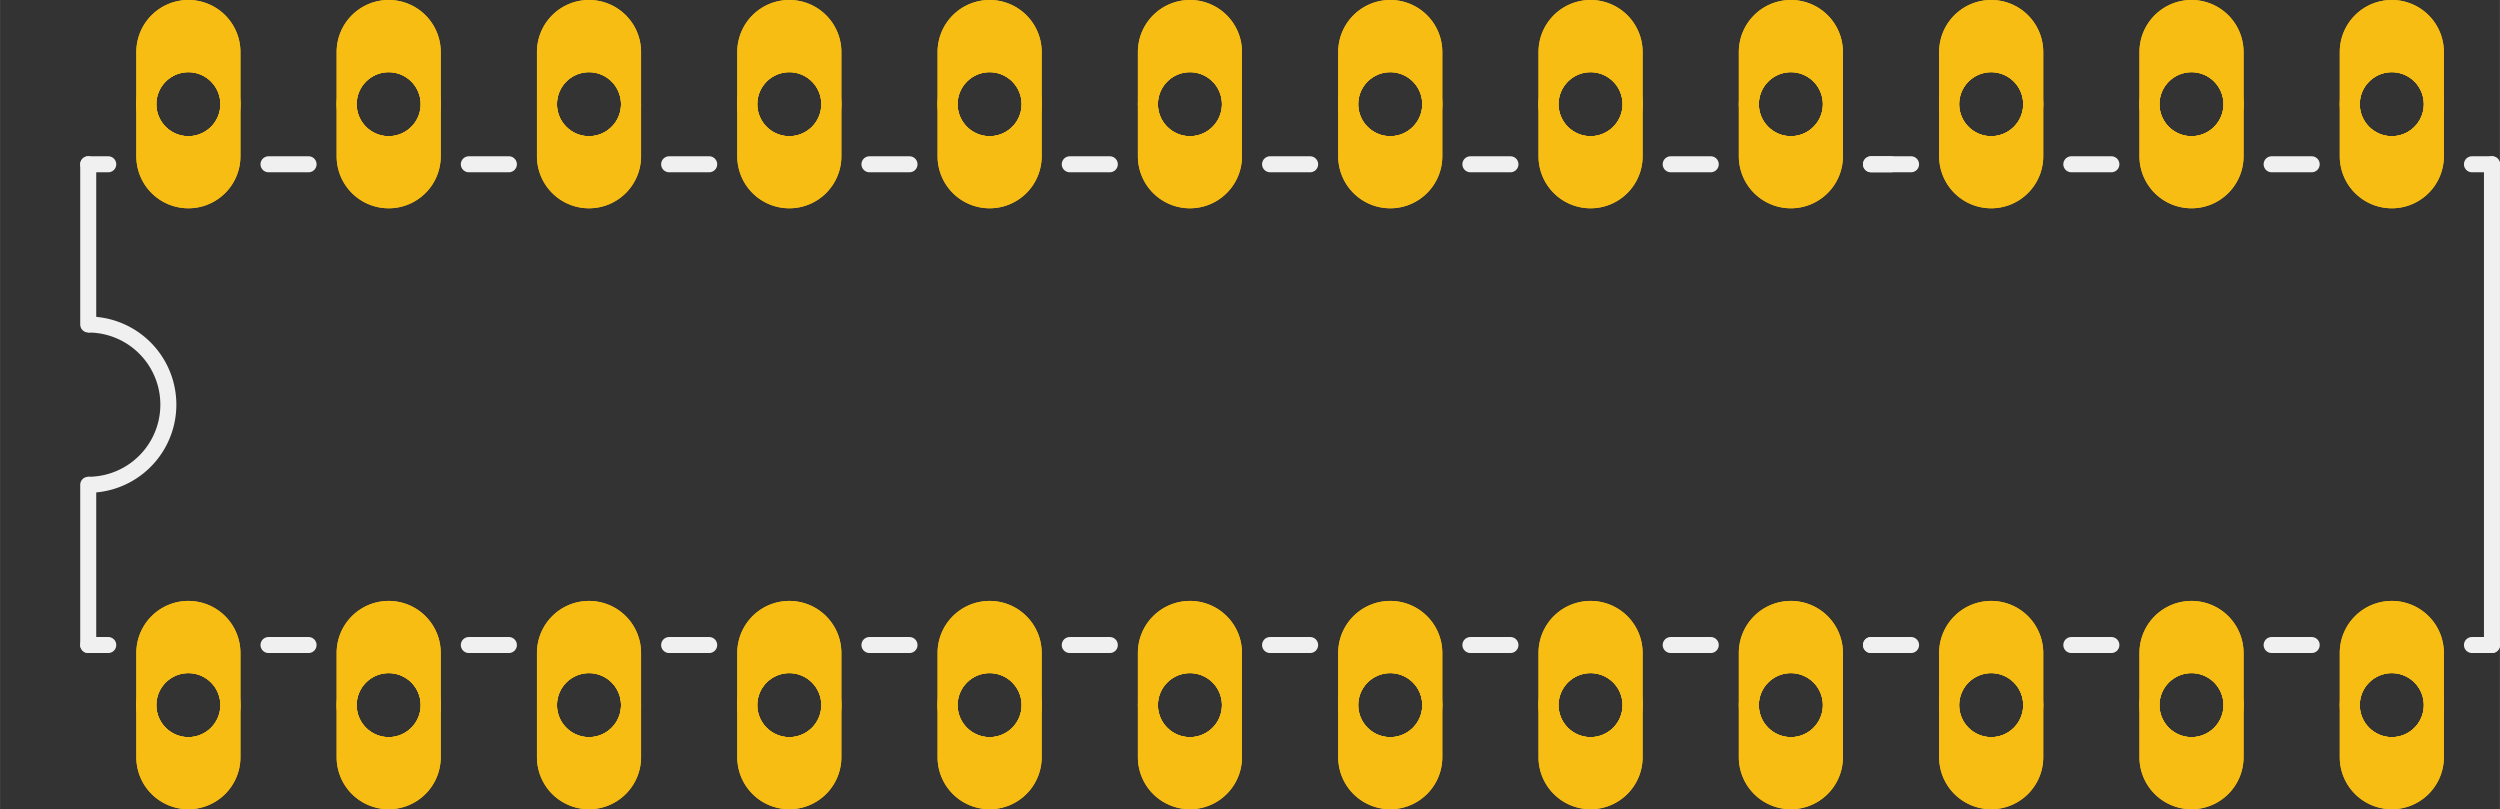 <?xml version='1.0' encoding='UTF-8' standalone='no'?>
<!-- Created with Fritzing (http://www.fritzing.org/) -->
<svg xmlns:svg='http://www.w3.org/2000/svg' xmlns='http://www.w3.org/2000/svg' version='1.2' baseProfile='tiny' x='0in' y='0in' width='1.248in' height='0.404in' viewBox='0 0 31.699 10.262' >
<rect x="0" y="0" width="31.699" height="10.262" fill="#333333" stroke="none"/>
<g id='copper1'>
<circle id='connector0pin' connectorname='1' cx='2.388' cy='8.941' r='0.533' stroke='#F7BD13' stroke-width='0.254' fill='none' />
<path stroke='none' stroke-width='0' d='m2.388,7.62a0.66,0.66 0 0 1 0.66,0.66l0,1.321a0.66,0.66 0 0 1 -0.66,0.66l-0,0a0.66,0.66 0 0 1 -0.66,-0.66l0,-1.321a0.66,0.66 0 0 1 0.66,-0.66l0,0zM1.981,8.941a0.406,0.406 0 1 0 0.813,0 0.406,0.406 0 1 0 -0.813,0z
' fill='#F7BD13' />
<circle id='connector1pin' connectorname='2' cx='4.928' cy='8.941' r='0.533' stroke='#F7BD13' stroke-width='0.254' fill='none' />
<path stroke='none' stroke-width='0' d='m4.928,7.62a0.66,0.66 0 0 1 0.66,0.66l0,1.321a0.66,0.66 0 0 1 -0.66,0.66l-0,0a0.66,0.66 0 0 1 -0.66,-0.66l0,-1.321a0.66,0.66 0 0 1 0.66,-0.66l0,0zM4.521,8.941a0.406,0.406 0 1 0 0.813,0 0.406,0.406 0 1 0 -0.813,0z
' fill='#F7BD13' />
<circle id='connector2pin' connectorname='7' cx='17.628' cy='8.941' r='0.533' stroke='#F7BD13' stroke-width='0.254' fill='none' />
<path stroke='none' stroke-width='0' d='m17.628,7.62a0.66,0.66 0 0 1 0.66,0.66l0,1.321a0.66,0.66 0 0 1 -0.66,0.66l-0,0a0.66,0.66 0 0 1 -0.66,-0.66l0,-1.321a0.66,0.66 0 0 1 0.66,-0.66l0,0zM17.221,8.941a0.406,0.406 0 1 0 0.813,0 0.406,0.406 0 1 0 -0.813,0z
' fill='#F7BD13' />
<circle id='connector3pin' connectorname='8' cx='20.168' cy='8.941' r='0.533' stroke='#F7BD13' stroke-width='0.254' fill='none' />
<path stroke='none' stroke-width='0' d='m20.168,7.62a0.66,0.66 0 0 1 0.66,0.66l0,1.321a0.66,0.66 0 0 1 -0.66,0.66l-0,0a0.66,0.66 0 0 1 -0.66,-0.66l0,-1.321a0.66,0.66 0 0 1 0.66,-0.66l0,0zM19.761,8.941a0.406,0.406 0 1 0 0.813,0 0.406,0.406 0 1 0 -0.813,0z
' fill='#F7BD13' />
<circle id='connector4pin' connectorname='3' cx='7.468' cy='8.941' r='0.533' stroke='#F7BD13' stroke-width='0.254' fill='none' />
<path stroke='none' stroke-width='0' d='m7.468,7.62a0.66,0.66 0 0 1 0.66,0.66l0,1.321a0.66,0.66 0 0 1 -0.66,0.66l-0,0a0.66,0.66 0 0 1 -0.66,-0.66l0,-1.321a0.66,0.66 0 0 1 0.66,-0.66l0,0zM7.061,8.941a0.406,0.406 0 1 0 0.813,0 0.406,0.406 0 1 0 -0.813,0z
' fill='#F7BD13' />
<circle id='connector5pin' connectorname='4' cx='10.008' cy='8.941' r='0.533' stroke='#F7BD13' stroke-width='0.254' fill='none' />
<path stroke='none' stroke-width='0' d='m10.008,7.62a0.66,0.66 0 0 1 0.66,0.66l0,1.321a0.66,0.66 0 0 1 -0.66,0.66l-0,0a0.66,0.66 0 0 1 -0.66,-0.66l0,-1.321a0.66,0.66 0 0 1 0.66,-0.66l0,0zM9.601,8.941a0.406,0.406 0 1 0 0.813,0 0.406,0.406 0 1 0 -0.813,0z
' fill='#F7BD13' />
<circle id='connector6pin' connectorname='6' cx='15.088' cy='8.941' r='0.533' stroke='#F7BD13' stroke-width='0.254' fill='none' />
<path stroke='none' stroke-width='0' d='m15.088,7.62a0.66,0.66 0 0 1 0.66,0.66l0,1.321a0.66,0.66 0 0 1 -0.66,0.66l-0,0a0.66,0.66 0 0 1 -0.66,-0.66l0,-1.321a0.66,0.66 0 0 1 0.66,-0.66l0,0zM14.681,8.941a0.406,0.406 0 1 0 0.813,0 0.406,0.406 0 1 0 -0.813,0z
' fill='#F7BD13' />
<circle id='connector7pin' connectorname='5' cx='12.548' cy='8.941' r='0.533' stroke='#F7BD13' stroke-width='0.254' fill='none' />
<path stroke='none' stroke-width='0' d='m12.548,7.62a0.66,0.66 0 0 1 0.66,0.66l0,1.321a0.66,0.66 0 0 1 -0.66,0.66l-0,0a0.66,0.66 0 0 1 -0.66,-0.66l0,-1.321a0.66,0.66 0 0 1 0.66,-0.66l0,0zM12.141,8.941a0.406,0.406 0 1 0 0.813,0 0.406,0.406 0 1 0 -0.813,0z
' fill='#F7BD13' />
<circle id='connector8pin' connectorname='9' cx='22.708' cy='8.941' r='0.533' stroke='#F7BD13' stroke-width='0.254' fill='none' />
<path stroke='none' stroke-width='0' d='m22.708,7.62a0.66,0.66 0 0 1 0.66,0.66l0,1.321a0.66,0.66 0 0 1 -0.66,0.66l-0,0a0.66,0.66 0 0 1 -0.66,-0.66l0,-1.321a0.66,0.66 0 0 1 0.66,-0.66l0,0zM22.301,8.941a0.406,0.406 0 1 0 0.813,0 0.406,0.406 0 1 0 -0.813,0z
' fill='#F7BD13' />
<circle id='connector9pin' connectorname='16' cx='22.708' cy='1.321' r='0.533' stroke='#F7BD13' stroke-width='0.254' fill='none' />
<path stroke='none' stroke-width='0' d='m22.708,0a0.66,0.66 0 0 1 0.66,0.66l0,1.321a0.66,0.66 0 0 1 -0.66,0.66l-0,0a0.66,0.66 0 0 1 -0.66,-0.66l0,-1.321a0.66,0.66 0 0 1 0.66,-0.66l0,0zM22.301,1.321a0.406,0.406 0 1 0 0.813,0 0.406,0.406 0 1 0 -0.813,0z
' fill='#F7BD13' />
<circle id='connector10pin' connectorname='17' cx='20.168' cy='1.321' r='0.533' stroke='#F7BD13' stroke-width='0.254' fill='none' />
<path stroke='none' stroke-width='0' d='m20.168,0a0.66,0.66 0 0 1 0.66,0.66l0,1.321a0.66,0.66 0 0 1 -0.66,0.66l-0,0a0.66,0.66 0 0 1 -0.66,-0.66l0,-1.321a0.66,0.66 0 0 1 0.66,-0.66l0,0zM19.761,1.321a0.406,0.406 0 1 0 0.813,0 0.406,0.406 0 1 0 -0.813,0z
' fill='#F7BD13' />
<circle id='connector11pin' connectorname='18' cx='17.628' cy='1.321' r='0.533' stroke='#F7BD13' stroke-width='0.254' fill='none' />
<path stroke='none' stroke-width='0' d='m17.628,0a0.66,0.66 0 0 1 0.66,0.66l0,1.321a0.66,0.66 0 0 1 -0.66,0.66l-0,0a0.66,0.66 0 0 1 -0.66,-0.66l0,-1.321a0.66,0.66 0 0 1 0.66,-0.66l0,0zM17.221,1.321a0.406,0.406 0 1 0 0.813,0 0.406,0.406 0 1 0 -0.813,0z
' fill='#F7BD13' />
<circle id='connector12pin' connectorname='19' cx='15.088' cy='1.321' r='0.533' stroke='#F7BD13' stroke-width='0.254' fill='none' />
<path stroke='none' stroke-width='0' d='m15.088,0a0.66,0.66 0 0 1 0.66,0.66l0,1.321a0.66,0.66 0 0 1 -0.66,0.66l-0,0a0.66,0.66 0 0 1 -0.66,-0.66l0,-1.321a0.66,0.66 0 0 1 0.66,-0.66l0,0zM14.681,1.321a0.406,0.406 0 1 0 0.813,0 0.406,0.406 0 1 0 -0.813,0z
' fill='#F7BD13' />
<circle id='connector13pin' connectorname='20' cx='12.548' cy='1.321' r='0.533' stroke='#F7BD13' stroke-width='0.254' fill='none' />
<path stroke='none' stroke-width='0' d='m12.548,0a0.66,0.66 0 0 1 0.66,0.66l0,1.321a0.66,0.66 0 0 1 -0.66,0.66l-0,0a0.66,0.66 0 0 1 -0.66,-0.66l0,-1.321a0.66,0.66 0 0 1 0.66,-0.66l0,0zM12.141,1.321a0.406,0.406 0 1 0 0.813,0 0.406,0.406 0 1 0 -0.813,0z
' fill='#F7BD13' />
<circle id='connector14pin' connectorname='21' cx='10.008' cy='1.321' r='0.533' stroke='#F7BD13' stroke-width='0.254' fill='none' />
<path stroke='none' stroke-width='0' d='m10.008,0a0.66,0.66 0 0 1 0.66,0.66l0,1.321a0.66,0.66 0 0 1 -0.66,0.66l-0,0a0.66,0.66 0 0 1 -0.66,-0.66l0,-1.321a0.66,0.66 0 0 1 0.66,-0.66l0,0zM9.601,1.321a0.406,0.406 0 1 0 0.813,0 0.406,0.406 0 1 0 -0.813,0z
' fill='#F7BD13' />
<circle id='connector15pin' connectorname='22' cx='7.468' cy='1.321' r='0.533' stroke='#F7BD13' stroke-width='0.254' fill='none' />
<path stroke='none' stroke-width='0' d='m7.468,0a0.66,0.66 0 0 1 0.66,0.66l0,1.321a0.66,0.66 0 0 1 -0.66,0.66l-0,0a0.66,0.66 0 0 1 -0.66,-0.66l0,-1.321a0.66,0.66 0 0 1 0.66,-0.66l0,0zM7.061,1.321a0.406,0.406 0 1 0 0.813,0 0.406,0.406 0 1 0 -0.813,0z
' fill='#F7BD13' />
<circle id='connector16pin' connectorname='23' cx='4.928' cy='1.321' r='0.533' stroke='#F7BD13' stroke-width='0.254' fill='none' />
<path stroke='none' stroke-width='0' d='m4.928,0a0.66,0.66 0 0 1 0.66,0.66l0,1.321a0.66,0.66 0 0 1 -0.66,0.66l-0,0a0.66,0.66 0 0 1 -0.66,-0.66l0,-1.321a0.66,0.66 0 0 1 0.66,-0.66l0,0zM4.521,1.321a0.406,0.406 0 1 0 0.813,0 0.406,0.406 0 1 0 -0.813,0z
' fill='#F7BD13' />
<circle id='connector17pin' connectorname='24' cx='2.388' cy='1.321' r='0.533' stroke='#F7BD13' stroke-width='0.254' fill='none' />
<path stroke='none' stroke-width='0' d='m2.388,0a0.66,0.66 0 0 1 0.66,0.66l0,1.321a0.66,0.66 0 0 1 -0.66,0.66l-0,0a0.66,0.66 0 0 1 -0.66,-0.66l0,-1.321a0.66,0.66 0 0 1 0.66,-0.66l0,0zM1.981,1.321a0.406,0.406 0 1 0 0.813,0 0.406,0.406 0 1 0 -0.813,0z
' fill='#F7BD13' />
<circle id='connector18pin' connectorname='10' cx='25.248' cy='8.941' r='0.533' stroke='#F7BD13' stroke-width='0.254' fill='none' />
<path stroke='none' stroke-width='0' d='m25.248,7.62a0.66,0.66 0 0 1 0.66,0.66l0,1.321a0.66,0.66 0 0 1 -0.66,0.66l-0,0a0.66,0.66 0 0 1 -0.66,-0.66l0,-1.321a0.66,0.66 0 0 1 0.66,-0.66l0,0zM24.841,8.941a0.406,0.406 0 1 0 0.813,0 0.406,0.406 0 1 0 -0.813,0z
' fill='#F7BD13' />
<circle id='connector19pin' connectorname='11' cx='27.788' cy='8.941' r='0.533' stroke='#F7BD13' stroke-width='0.254' fill='none' />
<path stroke='none' stroke-width='0' d='m27.788,7.62a0.66,0.66 0 0 1 0.66,0.66l0,1.321a0.66,0.66 0 0 1 -0.66,0.66l-0,0a0.66,0.66 0 0 1 -0.66,-0.66l0,-1.321a0.66,0.66 0 0 1 0.66,-0.66l0,0zM27.381,8.941a0.406,0.406 0 1 0 0.813,0 0.406,0.406 0 1 0 -0.813,0z
' fill='#F7BD13' />
<circle id='connector20pin' connectorname='12' cx='30.328' cy='8.941' r='0.533' stroke='#F7BD13' stroke-width='0.254' fill='none' />
<path stroke='none' stroke-width='0' d='m30.328,7.62a0.66,0.66 0 0 1 0.66,0.66l0,1.321a0.66,0.66 0 0 1 -0.66,0.66l-0,0a0.66,0.66 0 0 1 -0.66,-0.66l0,-1.321a0.66,0.66 0 0 1 0.66,-0.66l0,0zM29.921,8.941a0.406,0.406 0 1 0 0.813,0 0.406,0.406 0 1 0 -0.813,0z
' fill='#F7BD13' />
<circle id='connector21pin' connectorname='13' cx='30.328' cy='1.321' r='0.533' stroke='#F7BD13' stroke-width='0.254' fill='none' />
<path stroke='none' stroke-width='0' d='m30.328,0a0.66,0.66 0 0 1 0.66,0.66l0,1.321a0.66,0.66 0 0 1 -0.66,0.66l-0,0a0.66,0.66 0 0 1 -0.66,-0.66l0,-1.321a0.66,0.66 0 0 1 0.66,-0.66l0,0zM29.921,1.321a0.406,0.406 0 1 0 0.813,0 0.406,0.406 0 1 0 -0.813,0z
' fill='#F7BD13' />
<circle id='connector22pin' connectorname='14' cx='27.788' cy='1.321' r='0.533' stroke='#F7BD13' stroke-width='0.254' fill='none' />
<path stroke='none' stroke-width='0' d='m27.788,0a0.66,0.66 0 0 1 0.66,0.66l0,1.321a0.66,0.66 0 0 1 -0.66,0.66l-0,0a0.66,0.66 0 0 1 -0.66,-0.66l0,-1.321a0.66,0.66 0 0 1 0.66,-0.66l0,0zM27.381,1.321a0.406,0.406 0 1 0 0.813,0 0.406,0.406 0 1 0 -0.813,0z
' fill='#F7BD13' />
<circle id='connector23pin' connectorname='15' cx='25.248' cy='1.321' r='0.533' stroke='#F7BD13' stroke-width='0.254' fill='none' />
<path stroke='none' stroke-width='0' d='m25.248,0a0.66,0.66 0 0 1 0.66,0.66l0,1.321a0.66,0.66 0 0 1 -0.66,0.66l-0,0a0.66,0.66 0 0 1 -0.66,-0.66l0,-1.321a0.66,0.66 0 0 1 0.66,-0.66l0,0zM24.841,1.321a0.406,0.406 0 1 0 0.813,0 0.406,0.406 0 1 0 -0.813,0z
' fill='#F7BD13' />
<g id='copper0'>
<circle id='connector0pin' connectorname='1' cx='2.388' cy='8.941' r='0.533' stroke='#F7BD13' stroke-width='0.254' fill='none' />
<path stroke='none' stroke-width='0' d='m2.388,7.62a0.66,0.66 0 0 1 0.66,0.66l0,1.321a0.66,0.66 0 0 1 -0.66,0.66l-0,0a0.66,0.66 0 0 1 -0.66,-0.66l0,-1.321a0.66,0.66 0 0 1 0.66,-0.66l0,0zM1.981,8.941a0.406,0.406 0 1 0 0.813,0 0.406,0.406 0 1 0 -0.813,0z
' fill='#F7BD13' />
<circle id='connector1pin' connectorname='2' cx='4.928' cy='8.941' r='0.533' stroke='#F7BD13' stroke-width='0.254' fill='none' />
<path stroke='none' stroke-width='0' d='m4.928,7.62a0.66,0.66 0 0 1 0.66,0.66l0,1.321a0.66,0.66 0 0 1 -0.66,0.66l-0,0a0.66,0.66 0 0 1 -0.66,-0.66l0,-1.321a0.66,0.66 0 0 1 0.66,-0.66l0,0zM4.521,8.941a0.406,0.406 0 1 0 0.813,0 0.406,0.406 0 1 0 -0.813,0z
' fill='#F7BD13' />
<circle id='connector2pin' connectorname='7' cx='17.628' cy='8.941' r='0.533' stroke='#F7BD13' stroke-width='0.254' fill='none' />
<path stroke='none' stroke-width='0' d='m17.628,7.62a0.66,0.66 0 0 1 0.66,0.66l0,1.321a0.66,0.66 0 0 1 -0.66,0.66l-0,0a0.66,0.66 0 0 1 -0.66,-0.66l0,-1.321a0.66,0.66 0 0 1 0.66,-0.66l0,0zM17.221,8.941a0.406,0.406 0 1 0 0.813,0 0.406,0.406 0 1 0 -0.813,0z
' fill='#F7BD13' />
<circle id='connector3pin' connectorname='8' cx='20.168' cy='8.941' r='0.533' stroke='#F7BD13' stroke-width='0.254' fill='none' />
<path stroke='none' stroke-width='0' d='m20.168,7.62a0.66,0.66 0 0 1 0.66,0.66l0,1.321a0.66,0.66 0 0 1 -0.66,0.66l-0,0a0.66,0.66 0 0 1 -0.66,-0.66l0,-1.321a0.66,0.66 0 0 1 0.66,-0.66l0,0zM19.761,8.941a0.406,0.406 0 1 0 0.813,0 0.406,0.406 0 1 0 -0.813,0z
' fill='#F7BD13' />
<circle id='connector4pin' connectorname='3' cx='7.468' cy='8.941' r='0.533' stroke='#F7BD13' stroke-width='0.254' fill='none' />
<path stroke='none' stroke-width='0' d='m7.468,7.62a0.66,0.66 0 0 1 0.66,0.66l0,1.321a0.66,0.66 0 0 1 -0.66,0.66l-0,0a0.66,0.66 0 0 1 -0.66,-0.66l0,-1.321a0.66,0.66 0 0 1 0.66,-0.66l0,0zM7.061,8.941a0.406,0.406 0 1 0 0.813,0 0.406,0.406 0 1 0 -0.813,0z
' fill='#F7BD13' />
<circle id='connector5pin' connectorname='4' cx='10.008' cy='8.941' r='0.533' stroke='#F7BD13' stroke-width='0.254' fill='none' />
<path stroke='none' stroke-width='0' d='m10.008,7.62a0.66,0.66 0 0 1 0.66,0.66l0,1.321a0.66,0.66 0 0 1 -0.66,0.66l-0,0a0.66,0.66 0 0 1 -0.66,-0.66l0,-1.321a0.66,0.66 0 0 1 0.66,-0.66l0,0zM9.601,8.941a0.406,0.406 0 1 0 0.813,0 0.406,0.406 0 1 0 -0.813,0z
' fill='#F7BD13' />
<circle id='connector6pin' connectorname='6' cx='15.088' cy='8.941' r='0.533' stroke='#F7BD13' stroke-width='0.254' fill='none' />
<path stroke='none' stroke-width='0' d='m15.088,7.62a0.66,0.66 0 0 1 0.66,0.66l0,1.321a0.66,0.66 0 0 1 -0.66,0.66l-0,0a0.66,0.66 0 0 1 -0.66,-0.66l0,-1.321a0.66,0.66 0 0 1 0.66,-0.66l0,0zM14.681,8.941a0.406,0.406 0 1 0 0.813,0 0.406,0.406 0 1 0 -0.813,0z
' fill='#F7BD13' />
<circle id='connector7pin' connectorname='5' cx='12.548' cy='8.941' r='0.533' stroke='#F7BD13' stroke-width='0.254' fill='none' />
<path stroke='none' stroke-width='0' d='m12.548,7.62a0.66,0.66 0 0 1 0.66,0.66l0,1.321a0.66,0.66 0 0 1 -0.66,0.66l-0,0a0.66,0.66 0 0 1 -0.66,-0.66l0,-1.321a0.66,0.66 0 0 1 0.66,-0.66l0,0zM12.141,8.941a0.406,0.406 0 1 0 0.813,0 0.406,0.406 0 1 0 -0.813,0z
' fill='#F7BD13' />
<circle id='connector8pin' connectorname='9' cx='22.708' cy='8.941' r='0.533' stroke='#F7BD13' stroke-width='0.254' fill='none' />
<path stroke='none' stroke-width='0' d='m22.708,7.62a0.66,0.66 0 0 1 0.66,0.66l0,1.321a0.66,0.66 0 0 1 -0.66,0.66l-0,0a0.66,0.66 0 0 1 -0.66,-0.66l0,-1.321a0.66,0.66 0 0 1 0.66,-0.66l0,0zM22.301,8.941a0.406,0.406 0 1 0 0.813,0 0.406,0.406 0 1 0 -0.813,0z
' fill='#F7BD13' />
<circle id='connector9pin' connectorname='16' cx='22.708' cy='1.321' r='0.533' stroke='#F7BD13' stroke-width='0.254' fill='none' />
<path stroke='none' stroke-width='0' d='m22.708,0a0.66,0.66 0 0 1 0.66,0.66l0,1.321a0.66,0.66 0 0 1 -0.66,0.66l-0,0a0.66,0.66 0 0 1 -0.66,-0.66l0,-1.321a0.66,0.66 0 0 1 0.66,-0.66l0,0zM22.301,1.321a0.406,0.406 0 1 0 0.813,0 0.406,0.406 0 1 0 -0.813,0z
' fill='#F7BD13' />
<circle id='connector10pin' connectorname='17' cx='20.168' cy='1.321' r='0.533' stroke='#F7BD13' stroke-width='0.254' fill='none' />
<path stroke='none' stroke-width='0' d='m20.168,0a0.66,0.66 0 0 1 0.66,0.66l0,1.321a0.66,0.66 0 0 1 -0.66,0.66l-0,0a0.66,0.66 0 0 1 -0.66,-0.66l0,-1.321a0.66,0.66 0 0 1 0.66,-0.66l0,0zM19.761,1.321a0.406,0.406 0 1 0 0.813,0 0.406,0.406 0 1 0 -0.813,0z
' fill='#F7BD13' />
<circle id='connector11pin' connectorname='18' cx='17.628' cy='1.321' r='0.533' stroke='#F7BD13' stroke-width='0.254' fill='none' />
<path stroke='none' stroke-width='0' d='m17.628,0a0.66,0.66 0 0 1 0.66,0.66l0,1.321a0.66,0.66 0 0 1 -0.66,0.66l-0,0a0.66,0.66 0 0 1 -0.66,-0.66l0,-1.321a0.66,0.66 0 0 1 0.66,-0.66l0,0zM17.221,1.321a0.406,0.406 0 1 0 0.813,0 0.406,0.406 0 1 0 -0.813,0z
' fill='#F7BD13' />
<circle id='connector12pin' connectorname='19' cx='15.088' cy='1.321' r='0.533' stroke='#F7BD13' stroke-width='0.254' fill='none' />
<path stroke='none' stroke-width='0' d='m15.088,0a0.66,0.66 0 0 1 0.66,0.66l0,1.321a0.66,0.66 0 0 1 -0.66,0.66l-0,0a0.66,0.66 0 0 1 -0.66,-0.66l0,-1.321a0.66,0.66 0 0 1 0.66,-0.66l0,0zM14.681,1.321a0.406,0.406 0 1 0 0.813,0 0.406,0.406 0 1 0 -0.813,0z
' fill='#F7BD13' />
<circle id='connector13pin' connectorname='20' cx='12.548' cy='1.321' r='0.533' stroke='#F7BD13' stroke-width='0.254' fill='none' />
<path stroke='none' stroke-width='0' d='m12.548,0a0.66,0.66 0 0 1 0.66,0.66l0,1.321a0.66,0.66 0 0 1 -0.66,0.66l-0,0a0.66,0.66 0 0 1 -0.66,-0.66l0,-1.321a0.66,0.66 0 0 1 0.66,-0.66l0,0zM12.141,1.321a0.406,0.406 0 1 0 0.813,0 0.406,0.406 0 1 0 -0.813,0z
' fill='#F7BD13' />
<circle id='connector14pin' connectorname='21' cx='10.008' cy='1.321' r='0.533' stroke='#F7BD13' stroke-width='0.254' fill='none' />
<path stroke='none' stroke-width='0' d='m10.008,0a0.66,0.66 0 0 1 0.66,0.66l0,1.321a0.66,0.66 0 0 1 -0.66,0.66l-0,0a0.66,0.66 0 0 1 -0.66,-0.66l0,-1.321a0.66,0.66 0 0 1 0.66,-0.66l0,0zM9.601,1.321a0.406,0.406 0 1 0 0.813,0 0.406,0.406 0 1 0 -0.813,0z
' fill='#F7BD13' />
<circle id='connector15pin' connectorname='22' cx='7.468' cy='1.321' r='0.533' stroke='#F7BD13' stroke-width='0.254' fill='none' />
<path stroke='none' stroke-width='0' d='m7.468,0a0.66,0.66 0 0 1 0.66,0.66l0,1.321a0.66,0.66 0 0 1 -0.66,0.66l-0,0a0.66,0.66 0 0 1 -0.66,-0.66l0,-1.321a0.66,0.66 0 0 1 0.66,-0.66l0,0zM7.061,1.321a0.406,0.406 0 1 0 0.813,0 0.406,0.406 0 1 0 -0.813,0z
' fill='#F7BD13' />
<circle id='connector16pin' connectorname='23' cx='4.928' cy='1.321' r='0.533' stroke='#F7BD13' stroke-width='0.254' fill='none' />
<path stroke='none' stroke-width='0' d='m4.928,0a0.66,0.66 0 0 1 0.66,0.66l0,1.321a0.66,0.66 0 0 1 -0.66,0.66l-0,0a0.66,0.66 0 0 1 -0.66,-0.66l0,-1.321a0.66,0.66 0 0 1 0.66,-0.66l0,0zM4.521,1.321a0.406,0.406 0 1 0 0.813,0 0.406,0.406 0 1 0 -0.813,0z
' fill='#F7BD13' />
<circle id='connector17pin' connectorname='24' cx='2.388' cy='1.321' r='0.533' stroke='#F7BD13' stroke-width='0.254' fill='none' />
<path stroke='none' stroke-width='0' d='m2.388,0a0.66,0.66 0 0 1 0.66,0.66l0,1.321a0.66,0.66 0 0 1 -0.66,0.66l-0,0a0.66,0.66 0 0 1 -0.66,-0.66l0,-1.321a0.66,0.66 0 0 1 0.66,-0.66l0,0zM1.981,1.321a0.406,0.406 0 1 0 0.813,0 0.406,0.406 0 1 0 -0.813,0z
' fill='#F7BD13' />
<circle id='connector18pin' connectorname='10' cx='25.248' cy='8.941' r='0.533' stroke='#F7BD13' stroke-width='0.254' fill='none' />
<path stroke='none' stroke-width='0' d='m25.248,7.62a0.66,0.66 0 0 1 0.66,0.66l0,1.321a0.66,0.66 0 0 1 -0.66,0.66l-0,0a0.66,0.66 0 0 1 -0.66,-0.66l0,-1.321a0.66,0.66 0 0 1 0.66,-0.66l0,0zM24.841,8.941a0.406,0.406 0 1 0 0.813,0 0.406,0.406 0 1 0 -0.813,0z
' fill='#F7BD13' />
<circle id='connector19pin' connectorname='11' cx='27.788' cy='8.941' r='0.533' stroke='#F7BD13' stroke-width='0.254' fill='none' />
<path stroke='none' stroke-width='0' d='m27.788,7.62a0.66,0.66 0 0 1 0.66,0.66l0,1.321a0.66,0.66 0 0 1 -0.66,0.66l-0,0a0.66,0.66 0 0 1 -0.66,-0.66l0,-1.321a0.66,0.66 0 0 1 0.66,-0.66l0,0zM27.381,8.941a0.406,0.406 0 1 0 0.813,0 0.406,0.406 0 1 0 -0.813,0z
' fill='#F7BD13' />
<circle id='connector20pin' connectorname='12' cx='30.328' cy='8.941' r='0.533' stroke='#F7BD13' stroke-width='0.254' fill='none' />
<path stroke='none' stroke-width='0' d='m30.328,7.62a0.66,0.66 0 0 1 0.66,0.66l0,1.321a0.66,0.66 0 0 1 -0.66,0.66l-0,0a0.66,0.66 0 0 1 -0.66,-0.66l0,-1.321a0.66,0.66 0 0 1 0.66,-0.66l0,0zM29.921,8.941a0.406,0.406 0 1 0 0.813,0 0.406,0.406 0 1 0 -0.813,0z
' fill='#F7BD13' />
<circle id='connector21pin' connectorname='13' cx='30.328' cy='1.321' r='0.533' stroke='#F7BD13' stroke-width='0.254' fill='none' />
<path stroke='none' stroke-width='0' d='m30.328,0a0.66,0.66 0 0 1 0.66,0.66l0,1.321a0.66,0.66 0 0 1 -0.66,0.66l-0,0a0.66,0.66 0 0 1 -0.66,-0.66l0,-1.321a0.66,0.66 0 0 1 0.66,-0.66l0,0zM29.921,1.321a0.406,0.406 0 1 0 0.813,0 0.406,0.406 0 1 0 -0.813,0z
' fill='#F7BD13' />
<circle id='connector22pin' connectorname='14' cx='27.788' cy='1.321' r='0.533' stroke='#F7BD13' stroke-width='0.254' fill='none' />
<path stroke='none' stroke-width='0' d='m27.788,0a0.66,0.66 0 0 1 0.66,0.66l0,1.321a0.66,0.66 0 0 1 -0.66,0.66l-0,0a0.66,0.66 0 0 1 -0.66,-0.66l0,-1.321a0.66,0.66 0 0 1 0.66,-0.66l0,0zM27.381,1.321a0.406,0.406 0 1 0 0.813,0 0.406,0.406 0 1 0 -0.813,0z
' fill='#F7BD13' />
<circle id='connector23pin' connectorname='15' cx='25.248' cy='1.321' r='0.533' stroke='#F7BD13' stroke-width='0.254' fill='none' />
<path stroke='none' stroke-width='0' d='m25.248,0a0.66,0.66 0 0 1 0.66,0.66l0,1.321a0.66,0.66 0 0 1 -0.66,0.66l-0,0a0.66,0.66 0 0 1 -0.66,-0.66l0,-1.321a0.66,0.66 0 0 1 0.66,-0.66l0,0zM24.841,1.321a0.406,0.406 0 1 0 0.813,0 0.406,0.406 0 1 0 -0.813,0z
' fill='#F7BD13' />
</g>
</g>
<g id='silkscreen'>
<line x1='1.118' y1='2.083' x2='1.118' y2='4.115' stroke='#f0f0f0' stroke-width='0.203' stroke-linecap='round'/>
<line x1='1.118' y1='8.179' x2='1.118' y2='6.147' stroke='#f0f0f0' stroke-width='0.203' stroke-linecap='round'/>
<path fill='none' d='M1.118,4.115 A1.016,1.016 0 1 1 1.118,6.147' stroke-width='0.203' stroke='#f0f0f0' />
<line x1='1.118' y1='2.083' x2='1.372' y2='2.083' stroke='#f0f0f0' stroke-width='0.203' stroke-linecap='round'/>
<line x1='3.404' y1='2.083' x2='3.912' y2='2.083' stroke='#f0f0f0' stroke-width='0.203' stroke-linecap='round'/>
<line x1='1.118' y1='8.179' x2='1.372' y2='8.179' stroke='#f0f0f0' stroke-width='0.203' stroke-linecap='round'/>
<line x1='23.978' y1='2.083' x2='23.724' y2='2.083' stroke='#f0f0f0' stroke-width='0.203' stroke-linecap='round'/>
<line x1='23.978' y1='8.179' x2='23.724' y2='8.179' stroke='#f0f0f0' stroke-width='0.203' stroke-linecap='round'/>
<line x1='5.944' y1='2.083' x2='6.452' y2='2.083' stroke='#f0f0f0' stroke-width='0.203' stroke-linecap='round'/>
<line x1='8.484' y1='2.083' x2='8.992' y2='2.083' stroke='#f0f0f0' stroke-width='0.203' stroke-linecap='round'/>
<line x1='11.024' y1='2.083' x2='11.532' y2='2.083' stroke='#f0f0f0' stroke-width='0.203' stroke-linecap='round'/>
<line x1='13.564' y1='2.083' x2='14.072' y2='2.083' stroke='#f0f0f0' stroke-width='0.203' stroke-linecap='round'/>
<line x1='16.104' y1='2.083' x2='16.612' y2='2.083' stroke='#f0f0f0' stroke-width='0.203' stroke-linecap='round'/>
<line x1='18.644' y1='2.083' x2='19.152' y2='2.083' stroke='#f0f0f0' stroke-width='0.203' stroke-linecap='round'/>
<line x1='21.184' y1='2.083' x2='21.692' y2='2.083' stroke='#f0f0f0' stroke-width='0.203' stroke-linecap='round'/>
<line x1='3.404' y1='8.179' x2='3.912' y2='8.179' stroke='#f0f0f0' stroke-width='0.203' stroke-linecap='round'/>
<line x1='5.944' y1='8.179' x2='6.452' y2='8.179' stroke='#f0f0f0' stroke-width='0.203' stroke-linecap='round'/>
<line x1='8.484' y1='8.179' x2='8.992' y2='8.179' stroke='#f0f0f0' stroke-width='0.203' stroke-linecap='round'/>
<line x1='11.024' y1='8.179' x2='11.532' y2='8.179' stroke='#f0f0f0' stroke-width='0.203' stroke-linecap='round'/>
<line x1='13.564' y1='8.179' x2='14.072' y2='8.179' stroke='#f0f0f0' stroke-width='0.203' stroke-linecap='round'/>
<line x1='16.104' y1='8.179' x2='16.612' y2='8.179' stroke='#f0f0f0' stroke-width='0.203' stroke-linecap='round'/>
<line x1='18.644' y1='8.179' x2='19.152' y2='8.179' stroke='#f0f0f0' stroke-width='0.203' stroke-linecap='round'/>
<line x1='21.184' y1='8.179' x2='21.692' y2='8.179' stroke='#f0f0f0' stroke-width='0.203' stroke-linecap='round'/>
<line x1='31.598' y1='2.083' x2='31.598' y2='8.179' stroke='#f0f0f0' stroke-width='0.203' stroke-linecap='round'/>
<line x1='31.598' y1='2.083' x2='31.344' y2='2.083' stroke='#f0f0f0' stroke-width='0.203' stroke-linecap='round'/>
<line x1='31.598' y1='8.179' x2='31.344' y2='8.179' stroke='#f0f0f0' stroke-width='0.203' stroke-linecap='round'/>
<line x1='23.724' y1='2.083' x2='24.232' y2='2.083' stroke='#f0f0f0' stroke-width='0.203' stroke-linecap='round'/>
<line x1='26.264' y1='2.083' x2='26.772' y2='2.083' stroke='#f0f0f0' stroke-width='0.203' stroke-linecap='round'/>
<line x1='28.804' y1='2.083' x2='29.312' y2='2.083' stroke='#f0f0f0' stroke-width='0.203' stroke-linecap='round'/>
<line x1='23.724' y1='8.179' x2='24.232' y2='8.179' stroke='#f0f0f0' stroke-width='0.203' stroke-linecap='round'/>
<line x1='26.264' y1='8.179' x2='26.772' y2='8.179' stroke='#f0f0f0' stroke-width='0.203' stroke-linecap='round'/>
<line x1='28.804' y1='8.179' x2='29.312' y2='8.179' stroke='#f0f0f0' stroke-width='0.203' stroke-linecap='round'/>
</g>
</svg>